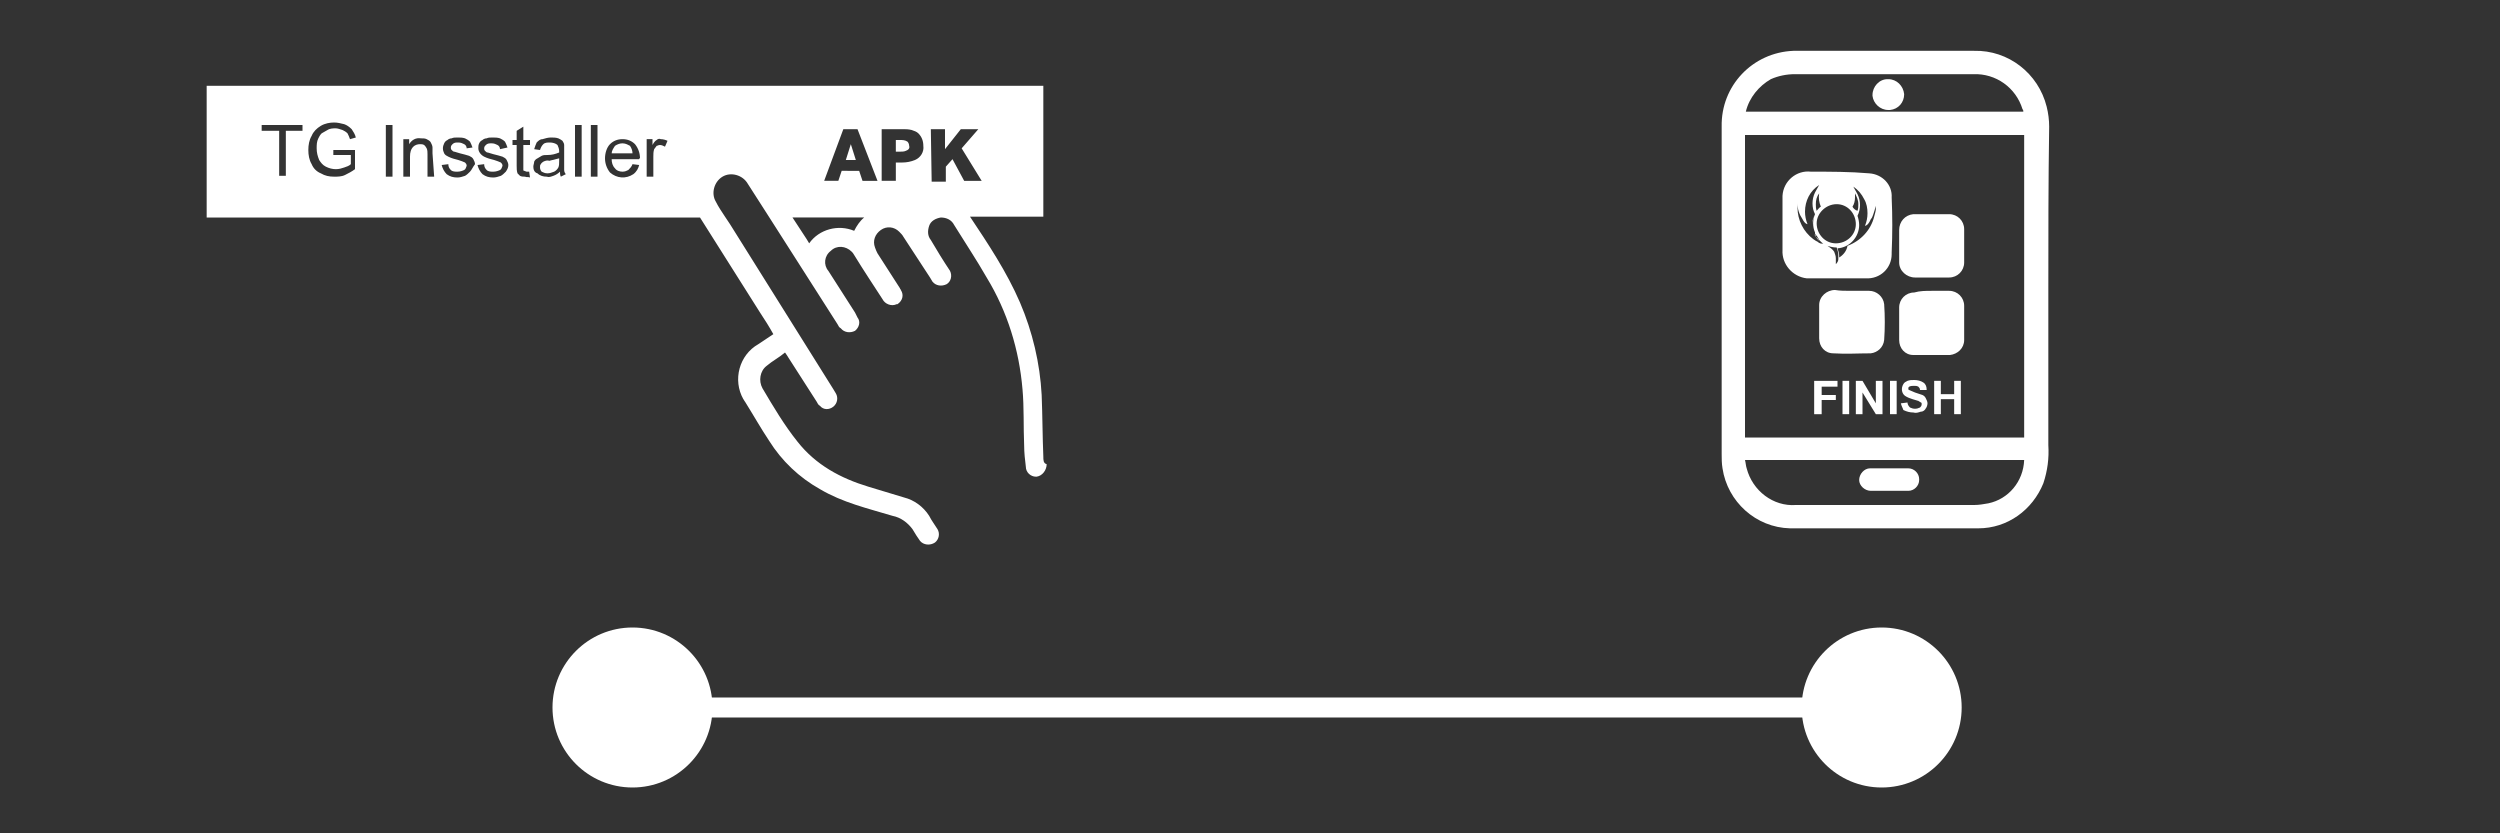 <?xml version="1.0" encoding="utf-8"?>
<!-- Generator: Adobe Illustrator 22.0.1, SVG Export Plug-In . SVG Version: 6.00 Build 0)  -->
<svg version="1.1" id="圖層_1" xmlns="http://www.w3.org/2000/svg" xmlns:xlink="http://www.w3.org/1999/xlink" x="0px" y="0px"
	 width="300px" height="100px" viewBox="0 0 300 100" style="enable-background:new 0 0 300 100;" xml:space="preserve">
<rect x="0" y="0" width="300" height="100" fill="#333333" stroke="none"/>
<style type="text/css">
	.st0{fill:#FFFFFF;}
</style>
<title>index-newtag_Andrioid-flow</title>
<circle class="st0" cx="75.9" cy="84.9" r="9.6"/>
<circle class="st0" cx="225.8" cy="84.9" r="9.6"/>
<rect x="75.9" y="83.7" class="st0" width="149.2" height="2.4"/>
<path class="st0" d="M222.2,34.9c0.7,0,1.4,0,2.1,0c0.9,0,1.7,0.7,1.8,1.6c0.1,1.4,0.1,2.9,0,4.3c-0.1,0.9-0.8,1.5-1.6,1.6
	c-1.5,0-3,0.1-4.5,0c-1,0-1.7-0.8-1.7-1.8c0-1.3,0-2.7,0-4c0-1,0.9-1.8,1.9-1.8c0,0,0,0,0,0C220.8,34.9,221.4,34.9,222.2,34.9
	L222.2,34.9z"/>
<path class="st0" d="M231.8,33.3c-0.7,0-1.3,0-2,0c-1,0-1.9-0.8-1.9-1.8c0,0,0-0.1,0-0.1c0-1.3,0-2.6,0-3.8c0-1,0.7-1.8,1.7-1.9
	c0,0,0.1,0,0.1,0c1.4,0,2.8,0,4.2,0c1,0,1.8,0.8,1.8,1.8c0,0,0,0,0,0.1c0,1.3,0,2.6,0,3.9c0,1-0.8,1.8-1.8,1.8c0,0,0,0,0,0
	C233.2,33.3,232.4,33.3,231.8,33.3z"/>
<path class="st0" d="M231.8,34.9c0.7,0,1.4,0,2.1,0c1,0,1.8,0.8,1.8,1.8c0,1.4,0,2.7,0,4.1c0,1-0.8,1.7-1.7,1.8c-1.4,0-2.9,0-4.4,0
	c-1,0-1.7-0.8-1.7-1.8c0-1.3,0-2.6,0-3.9c0-1,0.8-1.8,1.8-1.8c0,0,0,0,0,0C230.4,34.9,231.1,34.9,231.8,34.9z"/>
<path class="st0" d="M227,23.7c0.1-1.5-1.1-2.8-2.7-2.9c-2.3-0.2-4.7-0.2-7-0.2c-1.7-0.2-3.3,1.1-3.4,2.9c0,0.2,0,0.3,0,0.5
	c0,2,0,4,0,6c-0.1,1.7,1.2,3.2,2.9,3.4c0.1,0,0.2,0,0.3,0c1.1,0,2.2,0,3.4,0s2.2,0,3.4,0c1.7,0.1,3.1-1.2,3.1-2.9c0-0.1,0-0.1,0-0.2
	C227.1,28.1,227.1,25.9,227,23.7z M222.3,24.8c0.2-0.3,0.3-0.7,0.3-1.1c0-0.2,0-0.3,0-0.5c0.2,0.4,0.4,0.8,0.4,1.3
	c0,0.3,0,0.5-0.1,0.8l0,0C222.6,25.2,222.4,25,222.3,24.8L222.3,24.8z M220.4,24.5c1.3,0,2.3,1.1,2.3,2.4c0,1.3-1.1,2.3-2.4,2.3
	c-1.3,0-2.3-1.1-2.3-2.4C218,25.6,219.1,24.5,220.4,24.5C220.4,24.5,220.4,24.5,220.4,24.5L220.4,24.5z M218.5,24.8L218.5,24.8
	c-0.2,0.1-0.3,0.3-0.5,0.5l0,0c-0.1-0.3-0.1-0.5-0.1-0.8c0-0.5,0.1-0.9,0.4-1.3C218.2,23.8,218.3,24.3,218.5,24.8L218.5,24.8z
	 M218.1,29l-0.2-0.1l-0.3-0.2c-1.2-0.9-1.9-2.3-1.9-3.8c0-0.2,0-0.3,0-0.5c0,0.7,0.2,1.3,0.6,1.9c0.3,0.6,0.6,0.6,0.6,0.6
	c-0.2-0.5-0.3-1-0.3-1.5c0-1.3,0.6-2.5,1.7-3.2l-0.5,0.9l0,0c-0.2,0.4-0.3,0.9-0.3,1.3c0,0.5,0.1,0.9,0.3,1.3l0,0
	c-0.3,0.7-0.3,1.5,0,2.2l0,0c0,0,0,0.1,0,0.1c0,0.1,0.1,0.2,0.2,0.3c0.1,0.1,0.1,0.2,0.2,0.3l0.1,0.2l0,0c0,0,0.1,0.1,0.1,0.1l0,0
	l0.1,0.1l0,0c0.1,0.1,0.2,0.2,0.3,0.2l0.3,0.1l0,0l-0.3-0.1l0,0C218.6,29.3,218.3,29.2,218.1,29L218.1,29z M220.6,31.1L220.6,31.1
	L220.6,31.1c0,0.2-0.1,0.4-0.3,0.6l0,0l0,0l0,0c0-0.1,0-0.2,0-0.4l0-0.3c0-0.3-0.1-0.5-0.2-0.8c-0.2-0.3-0.5-0.5-0.8-0.7
	c0.3,0.1,0.7,0.2,1.1,0.2h0c0.1,0.3,0.2,0.6,0.2,0.9C220.6,30.8,220.6,30.9,220.6,31.1L220.6,31.1z M224.9,26
	c-0.4,1.6-1.6,2.9-3.2,3.5c-0.1,0.6-0.5,1.1-1,1.4c0-0.1,0-0.1,0-0.2c0-0.3-0.1-0.6-0.2-0.9c1.5-0.1,2.6-1.4,2.6-2.8
	c0-0.4-0.1-0.8-0.2-1.1c0.4-0.8,0.4-1.8,0-2.6l-0.5-0.9c0.6,0.4,1,0.9,1.3,1.5c0.3,0.5,0.4,1.1,0.4,1.7c0,0.5-0.1,1-0.3,1.5
	c0.1,0,0.4-0.1,0.7-0.8l0,0c0.2-0.2,0.2-0.4,0.3-0.6c0.1-0.3,0.2-0.6,0.3-1c0,0.1,0,0.2,0,0.4C225.1,25.3,225,25.6,224.9,26z"/>
<polygon class="st0" points="220.3,31.7 220.3,31.7 220.3,31.7 "/>
<path class="st0" d="M219.3,29.6L219.3,29.6l-0.3-0.1l0,0L219.3,29.6z"/>
<path class="st0" d="M218,25.4L218,25.4c0.1-0.2,0.3-0.4,0.5-0.5l0,0C218.3,25,218.2,25.2,218,25.4z"/>
<path class="st0" d="M222.7,25.4L222.7,25.4c-0.1-0.2-0.3-0.4-0.5-0.5l0,0C222.4,25,222.6,25.2,222.7,25.4z"/>
<path class="st0" d="M217.9,28.4c0.1,0.2,0.2,0.3,0.4,0.5l-0.1-0.2C218.1,28.6,218,28.5,217.9,28.4c-0.1-0.1-0.1-0.2-0.2-0.3l0-0.1
	c0,0,0,0,0,0.1C217.8,28.2,217.9,28.3,217.9,28.4z"/>
<path class="st0" d="M217.7,28c-0.1-0.3-0.2-0.7-0.2-1c0-0.4,0.1-0.8,0.2-1.1l0,0c-0.2,0.4-0.2,0.7-0.2,1.1
	C217.5,27.3,217.6,27.7,217.7,28z"/>
<path class="st0" d="M218.5,29.1l0.1,0.1L218.5,29.1z"/>
<path class="st0" d="M218.5,29l-0.1-0.1L218.5,29L218.5,29z"/>
<path class="st0" d="M219,29.4c-0.1-0.1-0.2-0.1-0.4-0.2h0C218.8,29.3,218.9,29.3,219,29.4L219,29.4L219,29.4z"/>
<polygon class="st0" points="220.6,31 220.6,31 220.6,31 "/>
<path class="st0" d="M220.3,31.7L220.3,31.7L220.3,31.7z"/>
<path class="st0" d="M220.3,31.7"/>
<path class="st0" d="M218.6,29.2L218.6,29.2L218.6,29.2L218.6,29.2z"/>
<path class="st0" d="M218.5,29.1L218.5,29.1L218.5,29.1L218.5,29.1z"/>
<path class="st0" d="M218.7,29.2L218.7,29.2L218.7,29.2L218.7,29.2z"/>
<polygon class="st0" points="217.7,28 217.7,28 217.7,28 "/>
<path class="st0" d="M218.3,28.9L218.3,28.9L218.3,28.9z"/>
<path class="st0" d="M217.9,28.4c-0.1-0.1-0.1-0.2-0.2-0.3C217.8,28.2,217.9,28.3,217.9,28.4z"/>
<path class="st0" d="M218.7,29.2c0.1,0.1,0.2,0.1,0.3,0.2l0,0C218.9,29.4,218.8,29.3,218.7,29.2z"/>
<path class="st0" d="M218.5,29L218.5,29L218.5,29L218.5,29z"/>
<path class="st0" d="M218.6,29.2L218.6,29.2z"/>
<path class="st0" d="M218.6,29.2L218.6,29.2l-0.1-0.1l0,0L218.6,29.2z"/>
<path class="st0" d="M218.5,29.1L218.5,29.1z"/>
<path class="st0" d="M245.8,34.8c0,6.2,0,12.4,0,18.6c0.1,1.6-0.1,3.1-0.6,4.6c-1.3,3.2-4.3,5.4-7.8,5.4c-7.5,0-15,0-22.6,0
	c-4.1-0.1-7.5-3.2-8.1-7.2c-0.1-0.6-0.1-1.2-0.1-1.7c0-13.1,0-26.2,0-39.3c-0.1-4.9,3.7-8.9,8.6-9.1c0.1,0,0.2,0,0.3,0
	c7.1,0,14.3,0,21.4,0c4.1-0.1,7.7,2.7,8.7,6.7c0.2,0.8,0.3,1.6,0.3,2.4C245.8,21.8,245.8,28.3,245.8,34.8z M209.4,16.2v36.3h33.5
	V16.2H209.4z M242.9,55.2h-33.5c0.1,0.4,0.1,0.7,0.2,1c0.7,2.7,3.2,4.6,5.9,4.4c7.1,0,14.2,0,21.4,0c0.6,0,1.1-0.1,1.7-0.2
	C241,59.9,242.8,57.8,242.9,55.2L242.9,55.2z M209.5,13.4h33.3c0-0.1,0-0.2-0.1-0.3c-0.8-2.6-3.2-4.3-5.9-4.2h-21.4
	c-1,0-2,0.2-2.9,0.6C211.1,10.3,209.9,11.7,209.5,13.4z"/>
<path class="st0" d="M226.7,58.9c-0.7,0-1.5,0-2.2,0c-0.7,0-1.4-0.6-1.4-1.3c0-0.7,0.6-1.4,1.3-1.4c1.5,0,3.1,0,4.6,0
	c0.7,0,1.3,0.6,1.3,1.3c0,0,0,0,0,0.1c0,0.7-0.6,1.3-1.3,1.3c0,0,0,0-0.1,0C228.2,58.9,227.4,58.9,226.7,58.9z"/>
<path class="st0" d="M226.6,13.2c-1,0-1.8-0.8-1.9-1.7c0,0,0-0.1,0-0.1c0-1,0.8-1.9,1.8-1.9c0,0,0,0,0.1,0c1,0,1.8,0.8,1.9,1.8
	c0,0,0,0,0,0c0,1-0.7,1.8-1.7,1.9C226.7,13.2,226.6,13.2,226.6,13.2z"/>
<path class="st0" d="M217.7,49.7v-4h2.8v0.7h-1.9v1h1.7V48h-1.7v1.7H217.7z"/>
<path class="st0" d="M221.1,49.7v-4h0.8v4H221.1z"/>
<path class="st0" d="M222.7,49.7v-4h0.8l1.6,2.7v-2.7h0.8v4h-0.8l-1.6-2.6v2.6H222.7z"/>
<path class="st0" d="M226.8,49.7v-4h0.8v4H226.8z"/>
<path class="st0" d="M228.1,48.4l0.8-0.1c0,0.2,0.1,0.4,0.3,0.6c0.4,0.2,0.8,0.2,1.2,0c0.1-0.1,0.2-0.2,0.2-0.4c0-0.1,0-0.2-0.1-0.2
	c-0.1-0.1-0.2-0.1-0.3-0.2c-0.1,0-0.3-0.1-0.7-0.2c-0.3-0.1-0.6-0.2-0.9-0.4c-0.4-0.3-0.5-0.9-0.2-1.4c0.1-0.2,0.3-0.3,0.5-0.4
	c0.3-0.1,0.5-0.1,0.8-0.1c0.4,0,0.8,0.1,1.1,0.3c0.3,0.2,0.4,0.5,0.4,0.9h-0.8c0-0.2-0.1-0.3-0.2-0.4c-0.2-0.1-0.3-0.1-0.5-0.1
	c-0.2,0-0.4,0-0.6,0.1c-0.1,0.1-0.1,0.1-0.1,0.2c0,0.1,0,0.2,0.1,0.2c0.2,0.1,0.5,0.2,0.7,0.3c0.3,0.1,0.6,0.2,0.9,0.3
	c0.2,0.1,0.3,0.2,0.4,0.4c0.1,0.2,0.2,0.4,0.2,0.6c0,0.2-0.1,0.5-0.2,0.6c-0.1,0.2-0.3,0.4-0.6,0.4c-0.3,0.1-0.6,0.2-0.9,0.1
	c-0.4,0-0.8-0.1-1.2-0.3C228.4,49.1,228.2,48.8,228.1,48.4z"/>
<path class="st0" d="M232.1,49.7v-4h0.8v1.6h1.6v-1.6h0.8v4h-0.8v-1.8h-1.6v1.8H232.1z"/>
<path class="st0" d="M125.2,54.8c-0.1-2.4-0.1-4.9-0.2-7.4c-0.2-3.8-1.1-7.6-2.6-11.1c-1.6-3.7-3.8-7-6-10.3h8.8V10.3H24.8v15.8H84
	c2.4,3.8,4.8,7.6,7.2,11.4c0.6,0.9,1.1,1.7,1.6,2.6c-0.6,0.4-1.2,0.8-1.8,1.2c-2.3,1.3-3.1,4.3-1.8,6.6c0.1,0.1,0.1,0.2,0.2,0.3
	c1,1.6,1.9,3.2,2.9,4.7c1.5,2.4,3.6,4.4,6.1,5.8c2.7,1.6,5.7,2.3,8.7,3.2c1,0.2,1.8,0.8,2.4,1.6c0.3,0.5,0.6,1,0.9,1.4
	c0.4,0.5,1.2,0.6,1.8,0.2c0.5-0.4,0.6-1.1,0.3-1.6c-0.3-0.5-0.7-1-1-1.6c-0.7-1.1-1.8-1.9-3-2.2l-4.3-1.3c-3.3-1-6.3-2.6-8.5-5.4
	c-1.6-2-2.9-4.2-4.2-6.4c-0.5-0.9-0.3-2.1,0.5-2.7c0.7-0.6,1.5-1,2.2-1.6c0.2,0.3,0.3,0.4,0.4,0.6l3.4,5.3c0.1,0.2,0.2,0.4,0.4,0.5
	c0.4,0.5,1.1,0.5,1.6,0.1c0.5-0.4,0.6-1.1,0.3-1.6c-0.1-0.2-0.2-0.3-0.3-0.5L87.6,26.9c-0.2-0.3-0.4-0.6-0.6-0.9
	c-0.4-0.6-0.8-1.2-1.1-1.8c-0.6-1-0.2-2.4,0.8-3c1-0.6,2.4-0.2,3,0.8l2.5,3.9l8.3,13c0.1,0.2,0.2,0.4,0.4,0.5
	c0.4,0.5,1.1,0.6,1.7,0.3c0.5-0.4,0.7-1.1,0.3-1.6c-0.1-0.2-0.2-0.4-0.3-0.6c-1.1-1.7-2.1-3.3-3.2-5c-0.6-0.7-0.5-1.8,0.3-2.4
	c0.7-0.7,1.8-0.6,2.5,0.1c0.1,0.1,0.2,0.2,0.3,0.4c1.1,1.8,2.3,3.6,3.4,5.3c0.3,0.6,1.1,0.9,1.7,0.6c0,0,0,0,0.1,0
	c0.6-0.4,0.8-1.1,0.4-1.7c0-0.1-0.1-0.1-0.1-0.2l-2.7-4.2c-0.1-0.2-0.2-0.4-0.3-0.7c-0.3-0.8,0-1.6,0.7-2.1c0.7-0.5,1.6-0.4,2.2,0.2
	c0.2,0.2,0.4,0.4,0.5,0.6l3.2,4.9c0.1,0.2,0.2,0.3,0.3,0.5c0.4,0.5,1.1,0.6,1.7,0.3c0.5-0.3,0.7-1,0.4-1.6c0,0,0,0,0,0
	c-0.8-1.2-1.6-2.5-2.3-3.7c-0.4-0.5-0.4-1.1-0.2-1.7c0.2-0.6,0.8-0.9,1.4-1c0.7,0,1.3,0.3,1.6,0.9c1.3,2.1,2.7,4.2,3.9,6.3
	c2.5,4.1,3.9,8.7,4.3,13.4c0.2,2.2,0.1,4.5,0.2,6.8c0,0.8,0.1,1.7,0.2,2.5c0,0.7,0.6,1.2,1.2,1.2c0,0,0.1,0,0.1,0
	c0.7-0.1,1.2-0.8,1.2-1.5C125.2,55.6,125.2,55.2,125.2,54.8z M111.7,15.5h1.7v2.4l1.9-2.4h2.1l-2,2.3l2.4,3.9h-2.1l-1.4-2.6
	l-0.8,0.9v1.8h-1.7L111.7,15.5L111.7,15.5z M105.8,15.5h2.5c0.4,0,0.7,0,1.1,0.1c0.3,0.1,0.6,0.2,0.8,0.4c0.4,0.4,0.6,0.9,0.6,1.5
	c0.1,0.7-0.3,1.4-1,1.7c-0.5,0.2-1,0.3-1.5,0.3h-0.8v2.2h-1.7L105.8,15.5L105.8,15.5z M101.2,15.5h1.7l2.4,6.2h-1.8l-0.4-1.2H101
	l-0.4,1.2h-1.7L101.2,15.5z M36.3,15.7h-2v5.4h-0.8v-5.4h-2.1V15h4.9V15.7z M42.6,20.3c-0.4,0.3-0.8,0.5-1.2,0.7
	c-0.4,0.2-0.9,0.2-1.3,0.2c-0.6,0-1.1-0.1-1.6-0.4c-0.5-0.2-0.9-0.6-1.1-1.1c-0.3-0.5-0.4-1.1-0.4-1.7c0-0.6,0.1-1.2,0.4-1.7
	c0.2-0.5,0.6-0.9,1.1-1.2c0.5-0.3,1.1-0.4,1.6-0.4c0.4,0,0.8,0.1,1.2,0.2c0.3,0.1,0.6,0.3,0.9,0.6c0.2,0.3,0.4,0.6,0.5,1l-0.7,0.2
	c-0.1-0.3-0.2-0.5-0.3-0.7c-0.2-0.2-0.4-0.3-0.6-0.4c-0.3-0.1-0.6-0.2-0.8-0.2c-0.3,0-0.7,0-1,0.2c-0.2,0.1-0.5,0.3-0.7,0.4
	c-0.2,0.2-0.3,0.4-0.4,0.6c-0.2,0.4-0.2,0.8-0.2,1.2c0,0.5,0.1,0.9,0.3,1.4c0.2,0.3,0.4,0.6,0.8,0.8c0.4,0.2,0.8,0.3,1.2,0.3
	c0.4,0,0.7-0.1,1-0.2c0.3-0.1,0.6-0.2,0.8-0.4v-1.1H40V18h2.6L42.6,20.3z M47.1,21.2h-0.8V15h0.8V21.2z M52.1,21.2h-0.8v-2.7
	c0-0.2,0-0.5-0.1-0.7c-0.1-0.2-0.2-0.3-0.3-0.4c-0.2-0.1-0.3-0.1-0.5-0.1c-0.3,0-0.6,0.1-0.8,0.3c-0.3,0.3-0.4,0.7-0.4,1.2v2.4h-0.8
	v-4.5h0.7v0.6c0.3-0.5,0.8-0.8,1.4-0.7c0.3,0,0.5,0,0.7,0.1c0.2,0.1,0.4,0.2,0.5,0.4c0.1,0.2,0.2,0.4,0.2,0.6c0,0.2,0,0.5,0,0.7
	L52.1,21.2L52.1,21.2z M56.4,20.6c-0.2,0.2-0.4,0.4-0.6,0.5c-0.3,0.1-0.6,0.2-0.9,0.2c-0.5,0-0.9-0.1-1.3-0.4
	c-0.3-0.3-0.5-0.7-0.6-1.1l0.8-0.1c0,0.3,0.1,0.5,0.3,0.7c0.2,0.2,0.5,0.2,0.8,0.2c0.3,0,0.6-0.1,0.8-0.2c0.2-0.1,0.2-0.3,0.3-0.5
	c0-0.2-0.1-0.3-0.2-0.4c-0.2-0.1-0.5-0.2-0.8-0.3c-0.4-0.1-0.8-0.2-1.2-0.4c-0.2-0.1-0.4-0.2-0.5-0.4c-0.2-0.4-0.2-0.8,0-1.2
	c0.1-0.2,0.2-0.3,0.4-0.4c0.1-0.1,0.3-0.2,0.5-0.2c0.2-0.1,0.4-0.1,0.7-0.1c0.3,0,0.6,0,0.9,0.1c0.2,0.1,0.4,0.2,0.6,0.4
	c0.1,0.2,0.2,0.4,0.3,0.7l-0.7,0.1c0-0.2-0.1-0.4-0.3-0.5c-0.2-0.1-0.4-0.2-0.7-0.2c-0.3,0-0.5,0-0.7,0.2c-0.1,0.1-0.2,0.2-0.2,0.4
	c0,0.1,0,0.2,0.1,0.3c0.1,0.1,0.2,0.2,0.3,0.2c0.1,0,0.3,0.1,0.7,0.2c0.4,0.1,0.8,0.2,1.1,0.3c0.2,0.1,0.4,0.2,0.5,0.4
	c0.1,0.2,0.2,0.4,0.2,0.6C56.7,20.1,56.6,20.4,56.4,20.6L56.4,20.6z M60.7,20.6c-0.2,0.2-0.4,0.4-0.6,0.5c-0.3,0.1-0.6,0.2-0.9,0.2
	c-0.5,0-0.9-0.1-1.3-0.4c-0.3-0.3-0.5-0.7-0.6-1.1l0.8-0.1c0,0.3,0.1,0.5,0.3,0.7c0.2,0.2,0.5,0.2,0.8,0.2c0.3,0,0.6-0.1,0.8-0.2
	c0.2-0.1,0.2-0.3,0.3-0.5c0-0.2-0.1-0.3-0.2-0.4c-0.2-0.1-0.5-0.2-0.8-0.3c-0.4-0.1-0.8-0.2-1.2-0.4c-0.4-0.2-0.7-0.6-0.7-1
	c0-0.2,0-0.4,0.1-0.6c0.1-0.2,0.2-0.3,0.4-0.4c0.1-0.1,0.3-0.2,0.5-0.2c0.2-0.1,0.4-0.1,0.7-0.1c0.3,0,0.6,0,0.9,0.1
	c0.2,0.1,0.4,0.2,0.6,0.4c0.1,0.2,0.2,0.4,0.3,0.7L60,17.9c0-0.2-0.1-0.4-0.3-0.5c-0.2-0.1-0.4-0.2-0.7-0.2c-0.3,0-0.5,0-0.7,0.2
	c-0.1,0.1-0.2,0.2-0.2,0.4c0,0.1,0,0.2,0.1,0.3c0.1,0.1,0.2,0.2,0.3,0.2c0.1,0,0.3,0.1,0.7,0.2c0.4,0.1,0.8,0.2,1.1,0.3
	c0.2,0.1,0.4,0.2,0.5,0.4c0.1,0.2,0.2,0.4,0.2,0.6C61,20.1,60.9,20.3,60.7,20.6L60.7,20.6z M63,21.2c-0.2,0-0.4,0-0.6-0.1
	c-0.1-0.1-0.2-0.2-0.3-0.3C62,20.5,62,20.2,62,19.9v-2.5h-0.5v-0.6H62v-1.1l0.8-0.5v1.6h0.8v0.6h-0.8v2.6c0,0.1,0,0.3,0,0.4
	c0,0.1,0.1,0.1,0.1,0.1c0.1,0,0.2,0.1,0.3,0.1c0.1,0,0.2,0,0.3,0l0.1,0.7C63.4,21.2,63.2,21.3,63,21.2L63,21.2z M67.3,21.2
	c-0.1-0.2-0.1-0.4-0.1-0.6c-0.2,0.2-0.5,0.4-0.8,0.5c-0.3,0.1-0.5,0.2-0.8,0.1c-0.4,0-0.8-0.1-1.1-0.4C64.1,20.7,64,20.3,64,20
	c0-0.2,0.1-0.4,0.1-0.6c0.1-0.2,0.2-0.3,0.4-0.4c0.2-0.1,0.3-0.2,0.5-0.3c0.2-0.1,0.4-0.1,0.7-0.1c0.5,0,0.9-0.1,1.4-0.3v-0.2
	c0-0.2-0.1-0.5-0.2-0.7c-0.2-0.2-0.6-0.3-0.9-0.3c-0.3,0-0.6,0-0.8,0.2c-0.2,0.2-0.3,0.4-0.4,0.7l-0.7-0.1c0.1-0.3,0.2-0.6,0.3-0.8
	c0.2-0.2,0.4-0.4,0.7-0.4c0.3-0.1,0.7-0.2,1-0.2c0.3,0,0.6,0,0.9,0.1c0.2,0.1,0.4,0.2,0.5,0.3c0.1,0.2,0.2,0.3,0.2,0.5
	c0,0.2,0,0.5,0,0.7v1c0,0.4,0,0.9,0,1.3c0,0.2,0.1,0.4,0.2,0.5L67.3,21.2z M69.8,21.2H69V15h0.8V21.2z M71.7,21.2h-0.8V15h0.8V21.2z
	 M76.7,19.1h-3.3c0,0.4,0.1,0.8,0.4,1.1c0.2,0.3,0.6,0.4,0.9,0.4c0.3,0,0.5-0.1,0.7-0.2c0.2-0.2,0.4-0.4,0.5-0.7l0.8,0.1
	c-0.1,0.4-0.3,0.8-0.7,1.1c-0.9,0.6-2,0.5-2.8-0.2c-0.4-0.5-0.6-1.1-0.6-1.7c0-0.6,0.2-1.3,0.6-1.7c0.4-0.4,0.9-0.6,1.5-0.6
	c0.6,0,1.1,0.2,1.5,0.6c0.4,0.5,0.6,1.1,0.6,1.7C76.7,19,76.7,19,76.7,19.1z M79.8,17.6c-0.2-0.1-0.4-0.2-0.6-0.2
	c-0.2,0-0.3,0.1-0.4,0.1c-0.1,0.1-0.2,0.3-0.3,0.4c-0.1,0.3-0.1,0.6-0.1,0.9v2.4h-0.8v-4.5h0.7v0.7c0.1-0.2,0.3-0.5,0.5-0.6
	c0.1-0.1,0.3-0.2,0.5-0.1c0.3,0,0.6,0.1,0.8,0.2L79.8,17.6z M102.5,27.7c-1.9-0.8-4.2-0.2-5.4,1.5l-0.3-0.5l-1.7-2.6h8.6
	C103.2,26.5,102.8,27.1,102.5,27.7L102.5,27.7z"/>
<path class="st0" d="M108.7,18.1c0.3-0.1,0.5-0.3,0.4-0.6c0-0.2-0.1-0.4-0.2-0.5c-0.3-0.2-0.6-0.2-0.9-0.2h-0.5v1.4h0.5
	C108.2,18.2,108.5,18.2,108.7,18.1z"/>
<polygon class="st0" points="102.1,17.3 101.5,19.2 102.7,19.2 "/>
<path class="st0" d="M65.2,19.4c-0.1,0.1-0.2,0.1-0.3,0.3c-0.1,0.1-0.1,0.2-0.1,0.4c0,0.2,0.1,0.4,0.2,0.5c0.2,0.1,0.4,0.2,0.7,0.2
	c0.3,0,0.5-0.1,0.8-0.2c0.2-0.1,0.4-0.3,0.5-0.5c0.1-0.2,0.1-0.5,0.1-0.8v-0.3c-0.4,0.1-0.8,0.2-1.2,0.3
	C65.7,19.2,65.4,19.3,65.2,19.4z"/>
<path class="st0" d="M74.7,17.2c-0.3,0-0.6,0.1-0.9,0.3c-0.2,0.3-0.4,0.6-0.4,0.9h2.5c0-0.3-0.1-0.6-0.3-0.9
	C75.4,17.4,75.1,17.2,74.7,17.2z"/>
</svg>
